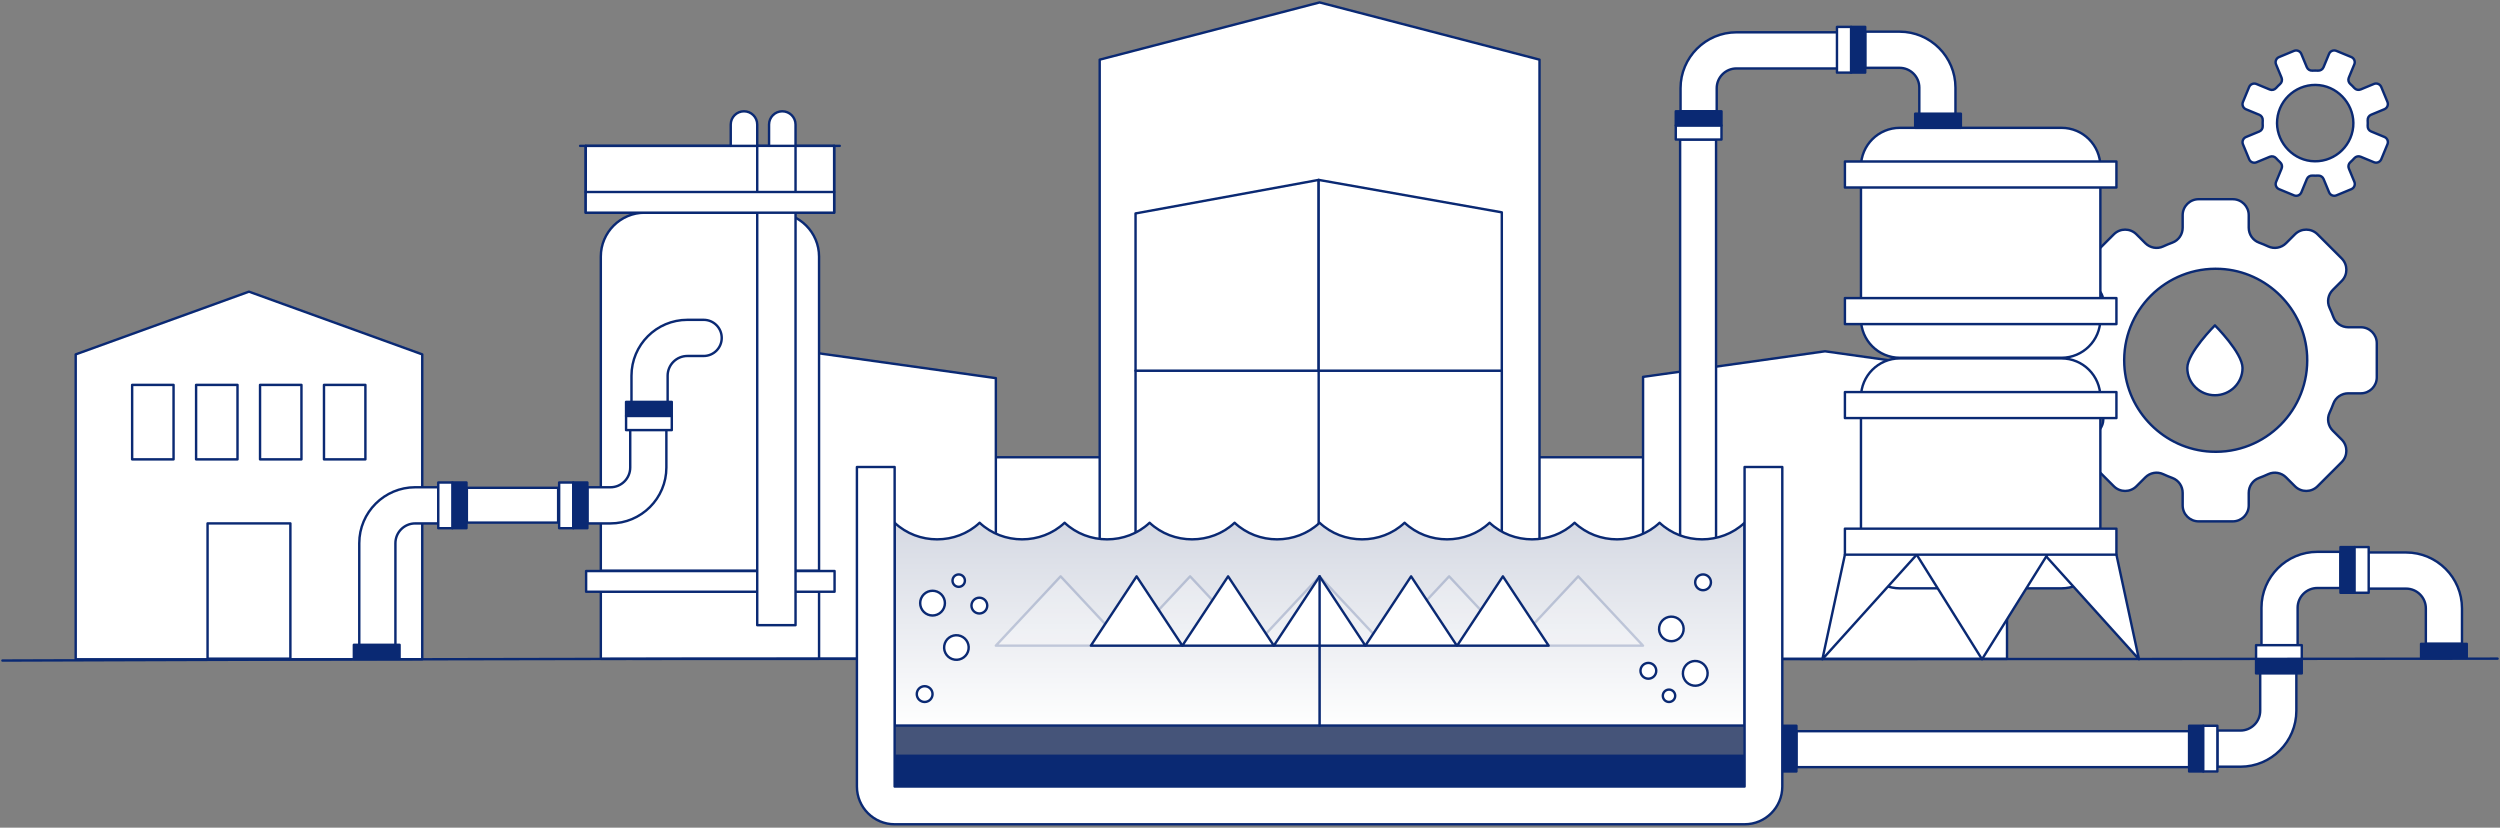 <svg width="1030" height="341" viewBox="0 0 1030 341" fill="none" xmlns="http://www.w3.org/2000/svg">
<rect x="0" y="0" width="1030" height="341" fill="#808080" stroke="none"/>
<path d="M173.964 271.619H31.186V146.008L102.577 120.164L173.964 146.008V271.619Z" fill="white" stroke="#0A2973" stroke-linecap="round" stroke-linejoin="round"/>
<path d="M119.638 215.635H85.516V271.386H119.638V215.635Z" fill="white" stroke="#0A2973" stroke-linecap="round" stroke-linejoin="round"/>
<path d="M71.505 158.575H54.444V189.257H71.505V158.575Z" fill="white" stroke="#0A2973" stroke-linecap="round" stroke-linejoin="round"/>
<path d="M97.851 158.575H80.79V189.257H97.851V158.575Z" fill="white" stroke="#0A2973" stroke-linecap="round" stroke-linejoin="round"/>
<path d="M124.197 158.575H107.136V189.257H124.197V158.575Z" fill="white" stroke="#0A2973" stroke-linecap="round" stroke-linejoin="round"/>
<path d="M150.542 158.575H133.481V189.257H150.542V158.575Z" fill="white" stroke="#0A2973" stroke-linecap="round" stroke-linejoin="round"/>
<path d="M710.001 188.395H377.357V271.086H710.001V188.395Z" fill="white" stroke="#0A2973" stroke-linecap="round" stroke-linejoin="round"/>
<path d="M335.449 145.303L287.265 152.058V271.438H335.778V145.349L335.449 145.303Z" fill="#C5DDEF"/>
<path d="M335.778 145.349V271.437H355.044V148.051L335.778 145.349Z" fill="white"/>
<path d="M381.506 151.76L355.044 148.05V271.437H381.506V151.76Z" fill="url(#paint0_linear_356_2547)"/>
<path d="M260.608 155.794V271.437H287.265V152.057L260.608 155.794Z" fill="#90ADC6"/>
<path d="M410.289 155.795L381.506 151.761V271.438H410.289V155.795Z" fill="#90ADC6"/>
<path d="M410.29 155.794L335.449 145.302L260.608 155.794V271.437H410.29V155.794Z" fill="white" stroke="#0A2973" stroke-linecap="round" stroke-linejoin="round"/>
<path d="M751.903 144.635L703.72 151.39V270.77H752.233V144.682L751.903 144.635Z" fill="#C5DDEF"/>
<path d="M752.233 144.681V270.77H771.499V147.379L752.233 144.681Z" fill="white"/>
<path d="M797.961 151.088L771.499 147.378V270.77H797.961V151.088Z" fill="url(#paint1_linear_356_2547)"/>
<path d="M826.744 155.127L797.961 151.088V270.77H826.744V155.127Z" fill="#90ADC6"/>
<path d="M826.892 155.274L751.917 144.732L676.942 155.274V271.47H826.892V155.274Z" fill="white" stroke="#0A2973" stroke-linecap="round" stroke-linejoin="round"/>
<path d="M634.278 24.578L543.676 1L453.074 24.578V271.437H634.278V24.578Z" fill="white" stroke="#0A2973" stroke-linecap="round" stroke-linejoin="round"/>
<path d="M618.743 152.714H467.844V239.167H618.743V152.714Z" fill="white" stroke="#0A2973" stroke-linecap="round" stroke-linejoin="round"/>
<path d="M543.294 74.121L467.844 87.931V152.714H543.294V74.121Z" fill="white" stroke="#0A2973" stroke-linecap="round" stroke-linejoin="round"/>
<path d="M618.743 152.714H543.294V239.167H618.743V152.714Z" fill="white" stroke="#0A2973" stroke-linecap="round" stroke-linejoin="round"/>
<path d="M618.743 87.487L543.294 74.121V152.714H618.743V87.487Z" fill="white" stroke="#0A2973" stroke-linecap="round" stroke-linejoin="round"/>
<path d="M979.234 155.474V141.403C979.234 137.773 976.29 134.829 972.66 134.829H967.488C964.763 134.829 962.293 133.163 961.351 130.605C960.873 129.305 960.344 128.028 959.763 126.78C958.617 124.305 959.179 121.371 961.11 119.44L964.773 115.777C967.34 113.21 967.34 109.05 964.773 106.483L954.824 96.534C952.257 93.967 948.097 93.967 945.53 96.534L941.867 100.197C939.936 102.128 937.002 102.69 934.527 101.543C933.278 100.963 932.002 100.434 930.702 99.956C928.148 99.013 926.477 96.543 926.477 93.818V88.647C926.477 85.016 923.534 82.073 919.904 82.073H905.832C902.202 82.073 899.259 85.016 899.259 88.647V93.818C899.259 96.543 897.592 99.013 895.034 99.956C893.734 100.434 892.457 100.963 891.209 101.543C888.734 102.69 885.8 102.128 883.869 100.197L880.206 96.534C877.639 93.967 873.479 93.967 870.912 96.534L860.963 106.483C858.396 109.05 858.396 113.21 860.963 115.777L864.626 119.44C866.557 121.371 867.119 124.305 865.972 126.78C865.392 128.028 864.863 129.305 864.385 130.605C863.442 133.158 860.972 134.829 858.247 134.829H853.076C849.445 134.829 846.502 137.773 846.502 141.403V155.474C846.502 159.105 849.445 162.048 853.076 162.048H858.247C860.972 162.048 863.442 163.715 864.385 166.273C864.863 167.573 865.392 168.849 865.972 170.098C867.119 172.572 866.557 175.506 864.626 177.438L860.963 181.101C858.396 183.668 858.396 187.827 860.963 190.395L870.912 200.344C873.479 202.911 877.639 202.911 880.206 200.344L883.869 196.681C885.8 194.749 888.734 194.188 891.209 195.334C892.457 195.91 893.734 196.444 895.034 196.922C897.587 197.864 899.259 200.334 899.259 203.059V208.231C899.259 211.861 902.202 214.805 905.832 214.805H919.904C923.534 214.805 926.477 211.861 926.477 208.231V203.059C926.477 200.334 928.144 197.864 930.702 196.922C932.002 196.444 933.278 195.915 934.527 195.334C937.002 194.188 939.936 194.749 941.867 196.681L945.53 200.344C948.097 202.911 952.257 202.911 954.824 200.344L964.773 190.395C967.34 187.827 967.34 183.668 964.773 181.101L961.11 177.438C959.179 175.506 958.617 172.572 959.763 170.098C960.344 168.849 960.873 167.573 961.351 166.273C962.293 163.719 964.763 162.048 967.488 162.048H972.66C976.29 162.048 979.234 159.105 979.234 155.474V155.474ZM910.906 186.096C891.752 185.126 876.186 169.56 875.215 150.4C874.083 128.028 892.462 109.649 914.834 110.782C933.989 111.752 949.555 127.318 950.53 146.473C951.662 168.845 933.283 187.224 910.911 186.091L910.906 186.096Z" fill="white" stroke="#0A2973" stroke-linecap="round" stroke-linejoin="round"/>
<path d="M975.483 49.505C975.429 48.536 976.003 47.638 976.901 47.265L982.379 44.993C983.557 44.506 984.112 43.158 983.625 41.98L981.073 35.832C980.586 34.657 979.238 34.099 978.06 34.587L972.579 36.859C971.68 37.231 970.64 37.006 969.992 36.281C969.463 35.688 968.898 35.123 968.301 34.59C967.576 33.942 967.326 32.908 967.701 32.01L969.976 26.51C970.464 25.332 969.902 23.985 968.728 23.5L962.576 20.955C961.398 20.468 960.05 21.029 959.566 22.203L957.291 27.704C956.918 28.605 956.013 29.157 955.041 29.106C954.239 29.061 953.44 29.064 952.647 29.106C951.678 29.16 950.779 28.583 950.407 27.688L948.135 22.21C947.647 21.035 946.299 20.477 945.122 20.965L938.973 23.516C937.795 24.004 937.24 25.352 937.728 26.529L940 32.01C940.372 32.908 940.147 33.948 939.422 34.596C938.829 35.126 938.264 35.691 937.731 36.288C937.083 37.013 936.049 37.263 935.151 36.888L929.651 34.612C928.473 34.125 927.125 34.686 926.64 35.861L924.096 42.012C923.608 43.19 924.169 44.538 925.344 45.022L930.844 47.297C931.746 47.67 932.298 48.575 932.247 49.547C932.202 50.349 932.205 51.145 932.247 51.941C932.301 52.91 931.727 53.808 930.828 54.181L925.35 56.453C924.173 56.94 923.617 58.288 924.105 59.466L926.656 65.614C927.144 66.792 928.492 67.347 929.67 66.859L935.148 64.587C936.046 64.215 937.086 64.44 937.734 65.165C938.264 65.758 938.829 66.323 939.425 66.856C940.151 67.504 940.401 68.537 940.026 69.436L937.75 74.936C937.263 76.114 937.824 77.462 938.999 77.946L945.151 80.491C946.328 80.978 947.676 80.417 948.161 79.242L950.436 73.742C950.808 72.841 951.713 72.289 952.686 72.34C953.488 72.385 954.287 72.382 955.08 72.34C956.049 72.285 956.947 72.863 957.319 73.758L959.592 79.239C960.079 80.414 961.427 80.972 962.605 80.484L968.753 77.933C969.928 77.445 970.486 76.098 969.999 74.92L967.727 69.442C967.354 68.544 967.579 67.504 968.304 66.856C968.898 66.326 969.463 65.762 969.995 65.165C970.644 64.44 971.677 64.189 972.576 64.565L978.076 66.84C979.254 67.328 980.602 66.766 981.086 65.592L983.631 59.44C984.119 58.262 983.557 56.915 982.383 56.43L976.882 54.155C975.98 53.783 975.429 52.878 975.48 51.906C975.525 51.103 975.522 50.304 975.48 49.512L975.483 49.505ZM969.524 52.214C968.686 60.968 960.84 67.334 952.098 66.349C943.745 65.406 937.407 57.595 938.206 49.226C939.044 40.472 946.89 34.105 955.631 35.091C963.985 36.034 970.323 43.845 969.521 52.214H969.524Z" fill="white" stroke="#0A2973" stroke-linecap="round" stroke-linejoin="round"/>
<path d="M265.626 87.635H319.362C329.344 87.635 337.449 95.741 337.449 105.722V235.134H247.535V105.722C247.535 95.741 255.64 87.635 265.622 87.635H265.626Z" fill="white" stroke="#0A2973" stroke-linecap="round" stroke-linejoin="round"/>
<path d="M337.454 243.667H247.539V271.439H337.454V243.667Z" fill="white" stroke="#0A2973" stroke-linecap="round" stroke-linejoin="round"/>
<path d="M343.842 235.26H241.481V243.789H343.842V235.26Z" fill="white" stroke="#0A2973" stroke-linecap="round" stroke-linejoin="round"/>
<path d="M343.675 60.092H241.314V87.635H343.675V60.092Z" fill="white" stroke="#0A2973" stroke-linecap="round" stroke-linejoin="round"/>
<path d="M316.851 60.092V51.308C316.851 48.295 319.293 45.853 322.306 45.853C325.318 45.853 327.76 48.295 327.76 51.308V257.571H311.976V51.308C311.976 48.295 309.534 45.853 306.521 45.853C303.508 45.853 301.066 48.295 301.066 51.308V60.092" fill="white"/>
<path d="M316.851 60.092V51.308C316.851 48.295 319.293 45.853 322.306 45.853C325.318 45.853 327.76 48.295 327.76 51.308V257.571H311.976V51.308C311.976 48.295 309.534 45.853 306.521 45.853C303.508 45.853 301.066 48.295 301.066 51.308V60.092" stroke="#0A2973" stroke-linecap="round" stroke-linejoin="round"/>
<path d="M343.675 79.106H241.314V87.635H343.675V79.106Z" fill="white" stroke="#0A2973" stroke-linecap="round" stroke-linejoin="round"/>
<path d="M239.011 60.092H345.978" stroke="#0A2973" stroke-linecap="round" stroke-linejoin="round"/>
<path d="M343.675 79.107V60.092" stroke="#0A2973" stroke-linecap="round" stroke-linejoin="round"/>
<path d="M241.314 79.107V60.092" stroke="#0A2973" stroke-linecap="round" stroke-linejoin="round"/>
<path d="M740.126 301.248V308.073V316.058H901.924V308.073V301.248H740.126Z" fill="white" stroke="#0A2973" stroke-linecap="round" stroke-linejoin="round"/>
<path d="M907.741 317.849V299.015H901.924V317.849H907.741Z" fill="#0A2973" stroke="#0A2973" stroke-linecap="round" stroke-linejoin="round"/>
<path d="M740.125 317.849V299.015H734.309V317.849H740.125Z" fill="#0A2973" stroke="#0A2973" stroke-linecap="round" stroke-linejoin="round"/>
<path d="M946.097 277.437V292.841C946.097 305.547 935.762 315.881 923.056 315.881H913.558V300.984H923.056C927.545 300.984 931.204 297.33 931.204 292.836V277.433" fill="white"/>
<path d="M946.097 277.437V292.841C946.097 305.547 935.762 315.881 923.056 315.881H913.558V300.984H923.056C927.545 300.984 931.204 297.33 931.204 292.836V277.433" stroke="#0A2973" stroke-linecap="round" stroke-linejoin="round"/>
<path d="M913.558 317.85V299.016H907.741V317.85H913.558Z" fill="white" stroke="#0A2973" stroke-linecap="round" stroke-linejoin="round"/>
<path d="M929.496 277.437H948.33V271.62H929.496V277.437Z" fill="#0A2973" stroke="#0A2973" stroke-linecap="round" stroke-linejoin="round"/>
<path d="M923.92 151.607C923.92 157.81 918.828 162.838 912.546 162.838C906.264 162.838 901.172 157.81 901.172 151.607C901.172 145.404 912.546 134.055 912.546 134.055C912.546 134.055 923.92 145.404 923.92 151.607Z" fill="white" stroke="#0A2973" stroke-linecap="round" stroke-linejoin="round"/>
<path d="M931.729 265.803V250.399C931.729 237.693 942.063 227.359 954.769 227.359H964.268V242.256H954.769C950.28 242.256 946.622 245.91 946.622 250.404V265.807" fill="white"/>
<path d="M931.729 265.803V250.399C931.729 237.693 942.063 227.359 954.769 227.359H964.268V242.256H954.769C950.28 242.256 946.622 245.91 946.622 250.404V265.807" stroke="#0A2973" stroke-linecap="round" stroke-linejoin="round"/>
<path d="M964.268 225.391V244.225H970.085V225.391H964.268Z" fill="#0A2973" stroke="#0A2973" stroke-linecap="round" stroke-linejoin="round"/>
<path d="M948.33 265.803H929.496V271.62H948.33V265.803Z" fill="white" stroke="#0A2973" stroke-linecap="round" stroke-linejoin="round"/>
<path d="M975.901 227.619H991.304C1004.01 227.619 1014.34 237.953 1014.34 250.659V265.264H999.447V250.659C999.447 246.17 995.794 242.512 991.3 242.512H975.896" fill="white"/>
<path d="M975.901 227.619H991.304C1004.01 227.619 1014.34 237.953 1014.34 250.659V265.264H999.447V250.659C999.447 246.17 995.794 242.512 991.3 242.512H975.896" stroke="#0A2973" stroke-linecap="round" stroke-linejoin="round"/>
<path d="M1016.31 265.268H997.479V271.085H1016.31V265.268Z" fill="#0A2973" stroke="#0A2973" stroke-linecap="round" stroke-linejoin="round"/>
<path d="M975.901 244.22V225.385H970.084V244.22H975.901Z" fill="white" stroke="#0A2973" stroke-linecap="round" stroke-linejoin="round"/>
<path d="M192.347 200.978V207.58V215.304H229.951V207.58V200.978H192.347Z" fill="white" stroke="#0A2973" stroke-linecap="round" stroke-linejoin="round"/>
<path d="M236.183 217.619V198.785H230.366V217.619H236.183Z" fill="white" stroke="#0A2973" stroke-linecap="round" stroke-linejoin="round"/>
<path d="M192.195 217.619V198.785H186.378V217.619H192.195Z" fill="#0A2973" stroke="#0A2973" stroke-linecap="round" stroke-linejoin="round"/>
<path d="M260.171 165.572V154.811C260.171 142.086 270.487 131.771 283.212 131.771H289.906C294.019 131.771 297.353 135.104 297.353 139.217C297.353 143.331 294.019 146.664 289.906 146.664H283.212C278.713 146.664 275.064 150.313 275.064 154.811V165.572" fill="white"/>
<path d="M260.171 165.572V154.811C260.171 142.086 270.487 131.771 283.212 131.771H289.906C294.019 131.771 297.353 135.104 297.353 139.217C297.353 143.331 294.019 146.664 289.906 146.664H283.212C278.713 146.664 275.064 150.313 275.064 154.811V165.572" stroke="#0A2973" stroke-linecap="round" stroke-linejoin="round"/>
<path d="M276.773 165.572H257.938V171.389H276.773V165.572Z" fill="#0A2973" stroke="#0A2973" stroke-linecap="round" stroke-linejoin="round"/>
<path d="M274.545 177.206V192.61C274.545 205.316 264.21 215.65 251.504 215.65H242.006V200.753H251.504C255.993 200.753 259.652 197.099 259.652 192.605V177.202" fill="white"/>
<path d="M274.545 177.206V192.61C274.545 205.316 264.21 215.65 251.504 215.65H242.006V200.753H251.504C255.993 200.753 259.652 197.099 259.652 192.605V177.202" stroke="#0A2973" stroke-linecap="round" stroke-linejoin="round"/>
<path d="M242.001 217.619V198.785H236.184V217.619H242.001Z" fill="#0A2973" stroke="#0A2973" stroke-linecap="round" stroke-linejoin="round"/>
<path d="M257.943 177.207H276.777V171.39H257.943V177.207Z" fill="white" stroke="#0A2973" stroke-linecap="round" stroke-linejoin="round"/>
<path d="M148.018 265.658V223.793C148.018 211.086 158.352 200.752 171.058 200.752H180.557V215.65H171.058C166.569 215.65 162.911 219.303 162.911 223.797V265.663" fill="white"/>
<path d="M148.018 265.658V223.793C148.018 211.086 158.352 200.752 171.058 200.752H180.557V215.65H171.058C166.569 215.65 162.911 219.303 162.911 223.797V265.663" stroke="#0A2973" stroke-linecap="round" stroke-linejoin="round"/>
<path d="M180.562 198.786V217.62H186.379V198.786H180.562Z" fill="white" stroke="#0A2973" stroke-linecap="round" stroke-linejoin="round"/>
<path d="M164.624 265.659H145.79V271.476H164.624V265.659Z" fill="#0A2973" stroke="#0A2973" stroke-linecap="round" stroke-linejoin="round"/>
<path d="M1 272.146C431.072 270.494 598.927 272.001 1029 271.36" stroke="#0A2973" stroke-linecap="round" stroke-linejoin="round"/>
<path d="M865.351 226.383V163.673C865.351 154.83 858.182 147.662 849.339 147.662H782.73C773.887 147.662 766.718 154.83 766.718 163.673V226.383C766.718 235.226 773.887 242.395 782.73 242.395H849.339C858.182 242.395 865.351 235.226 865.351 226.383Z" fill="white" stroke="#0A2973" stroke-linecap="round" stroke-linejoin="round"/>
<path d="M871.967 172.25V161.53H760.103V172.25H871.967Z" fill="white" stroke="#0A2973" stroke-linecap="round" stroke-linejoin="round"/>
<path d="M760.102 228.528L750.817 271.619L789.67 228.528" fill="white"/>
<path d="M760.102 228.528L750.817 271.619L789.67 228.528" stroke="#0A2973" stroke-linecap="round" stroke-linejoin="round"/>
<path d="M871.966 228.528L881.251 271.619L842.394 228.528" fill="white"/>
<path d="M871.966 228.528L881.251 271.619L842.394 228.528" stroke="#0A2973" stroke-linecap="round" stroke-linejoin="round"/>
<path d="M843.518 228.528L816.596 271.619L789.67 228.528" fill="white"/>
<path d="M843.518 228.528L816.596 271.619L789.67 228.528" stroke="#0A2973" stroke-linecap="round" stroke-linejoin="round"/>
<path d="M865.351 131.39V68.68C865.351 59.837 858.182 52.668 849.339 52.668L782.73 52.668C773.887 52.668 766.718 59.837 766.718 68.68V131.39C766.718 140.233 773.887 147.401 782.73 147.401H849.339C858.182 147.401 865.351 140.233 865.351 131.39Z" fill="white" stroke="#0A2973" stroke-linecap="round" stroke-linejoin="round"/>
<path d="M871.967 77.255V66.535H760.103V77.255H871.967Z" fill="white" stroke="#0A2973" stroke-linecap="round" stroke-linejoin="round"/>
<path d="M871.967 133.53V122.811H760.103V133.53H871.967Z" fill="white" stroke="#0A2973" stroke-linecap="round" stroke-linejoin="round"/>
<path d="M707.021 264.502C707.021 268.272 703.966 271.331 700.192 271.331H699.036C695.266 271.331 692.207 268.277 692.207 264.502V57.487H707.016V264.502H707.021Z" fill="white" stroke="#0A2973" stroke-linecap="round" stroke-linejoin="round"/>
<path d="M690.419 57.487H709.253V51.671H690.419V57.487Z" fill="white" stroke="#0A2973" stroke-linecap="round" stroke-linejoin="round"/>
<path d="M805.649 46.851V36.09C805.649 23.383 795.315 13.049 782.609 13.049H768.468V27.947H782.609C787.098 27.947 790.756 31.601 790.756 36.094V46.855" fill="white"/>
<path d="M805.649 46.851V36.09C805.649 23.383 795.315 13.049 782.609 13.049H768.468V27.947H782.609C787.098 27.947 790.756 31.601 790.756 36.094V46.855" stroke="#0A2973" stroke-linecap="round" stroke-linejoin="round"/>
<path d="M762.646 11.082V29.916H768.463V11.082H762.646Z" fill="#0A2973" stroke="#0A2973" stroke-linecap="round" stroke-linejoin="round"/>
<path d="M789.048 52.666H807.882V46.849H789.048V52.666Z" fill="#0A2973" stroke="#0A2973" stroke-linecap="round" stroke-linejoin="round"/>
<path d="M756.829 13.31H715.428C702.721 13.31 692.387 23.644 692.387 36.351V45.849H707.285V36.351C707.285 31.861 710.939 28.203 715.432 28.203H756.834" fill="white"/>
<path d="M756.829 13.31H715.428C702.721 13.31 692.387 23.644 692.387 36.351V45.849H707.285V36.351C707.285 31.861 710.939 28.203 715.432 28.203H756.834" stroke="#0A2973" stroke-linecap="round" stroke-linejoin="round"/>
<path d="M690.419 51.671H709.253V45.854H690.419V51.671Z" fill="#0A2973" stroke="#0A2973" stroke-linecap="round" stroke-linejoin="round"/>
<path d="M762.646 29.916V11.082H756.829V29.916H762.646Z" fill="white" stroke="#0A2973" stroke-linecap="round" stroke-linejoin="round"/>
<path d="M718.766 298.926H368.591V324.06H718.766V298.926Z" fill="#0A2973" fill-opacity="0.5"/>
<path d="M718.766 298.926V215.376C709.095 224.489 693.418 224.489 683.748 215.376C674.078 224.489 658.4 224.489 648.73 215.376C639.06 224.489 623.382 224.489 613.712 215.376C604.042 224.489 588.364 224.489 578.694 215.376C569.024 224.489 553.346 224.489 543.676 215.376C534.006 224.489 518.329 224.489 508.658 215.376C498.988 224.489 483.311 224.489 473.64 215.376C463.97 224.489 448.293 224.489 438.623 215.376C428.952 224.489 413.275 224.489 403.605 215.376C393.935 224.489 378.257 224.489 368.587 215.376V298.926H718.761H718.766Z" fill="url(#paint2_linear_356_2547)"/>
<path d="M718.766 298.926V215.376C709.095 224.489 693.418 224.489 683.748 215.376C674.078 224.489 658.4 224.489 648.73 215.376C639.06 224.489 623.382 224.489 613.712 215.376C604.042 224.489 588.364 224.489 578.694 215.376C569.024 224.489 553.346 224.489 543.676 215.376C534.006 224.489 518.329 224.489 508.658 215.376C498.988 224.489 483.311 224.489 473.64 215.376C463.97 224.489 448.293 224.489 438.623 215.376C428.952 224.489 413.275 224.489 403.605 215.376C393.935 224.489 378.257 224.489 368.587 215.376V298.926H718.761H718.766Z" stroke="#0A2973" stroke-linecap="round" stroke-linejoin="round"/>
<path d="M718.766 310.885H368.591V324.06H718.766V310.885Z" fill="#0A2973"/>
<path d="M718.766 192.409V324.059H368.591V192.409H353.049V324.059C353.049 332.643 360.008 339.602 368.591 339.602H718.766C727.349 339.602 734.308 332.643 734.308 324.059V192.409H718.766Z" fill="white" stroke="#0A2973" stroke-linecap="round" stroke-linejoin="round"/>
<path d="M693.594 259.929C694.041 257.17 692.168 254.571 689.409 254.123C686.651 253.676 684.052 255.549 683.604 258.307C683.156 261.066 685.029 263.665 687.788 264.113C690.547 264.561 693.146 262.688 693.594 259.929Z" fill="white" stroke="#0A2973" stroke-linecap="round" stroke-linejoin="round"/>
<path d="M679.124 279.621C680.919 279.621 682.374 278.166 682.374 276.372C682.374 274.577 680.919 273.122 679.124 273.122C677.329 273.122 675.874 274.577 675.874 276.372C675.874 278.166 677.329 279.621 679.124 279.621Z" fill="white" stroke="#0A2973" stroke-linecap="round" stroke-linejoin="round"/>
<path d="M701.658 243.169C703.453 243.169 704.908 241.714 704.908 239.919C704.908 238.125 703.453 236.67 701.658 236.67C699.864 236.67 698.409 238.125 698.409 239.919C698.409 241.714 699.864 243.169 701.658 243.169Z" fill="white" stroke="#0A2973" stroke-linecap="round" stroke-linejoin="round"/>
<path d="M703.477 278.241C703.928 275.463 702.041 272.844 699.262 272.393C696.483 271.942 693.865 273.829 693.414 276.608C692.963 279.387 694.85 282.005 697.629 282.456C700.408 282.907 703.026 281.02 703.477 278.241Z" fill="white" stroke="#0A2973" stroke-linecap="round" stroke-linejoin="round"/>
<path d="M687.629 289.213C689.039 289.213 690.182 288.07 690.182 286.66C690.182 285.25 689.039 284.106 687.629 284.106C686.219 284.106 685.075 285.25 685.075 286.66C685.075 288.07 686.219 289.213 687.629 289.213Z" fill="white" stroke="#0A2973" stroke-linecap="round" stroke-linejoin="round"/>
<path d="M399.044 267.524C399.458 264.76 397.552 262.184 394.789 261.771C392.025 261.357 389.449 263.262 389.035 266.026C388.622 268.79 390.527 271.366 393.291 271.78C396.055 272.193 398.631 270.288 399.044 267.524Z" fill="white" stroke="#0A2973" stroke-linecap="round" stroke-linejoin="round"/>
<path d="M403.493 252.755C405.288 252.755 406.743 251.3 406.743 249.505C406.743 247.711 405.288 246.256 403.493 246.256C401.698 246.256 400.243 247.711 400.243 249.505C400.243 251.3 401.698 252.755 403.493 252.755Z" fill="white" stroke="#0A2973" stroke-linecap="round" stroke-linejoin="round"/>
<path d="M380.959 289.212C382.754 289.212 384.209 287.757 384.209 285.962C384.209 284.167 382.754 282.713 380.959 282.713C379.164 282.713 377.709 284.167 377.709 285.962C377.709 287.757 379.164 289.212 380.959 289.212Z" fill="white" stroke="#0A2973" stroke-linecap="round" stroke-linejoin="round"/>
<path d="M387.814 252.095C389.805 250.104 389.805 246.877 387.814 244.886C385.823 242.896 382.596 242.896 380.605 244.886C378.615 246.877 378.615 250.104 380.605 252.095C382.596 254.086 385.823 254.086 387.814 252.095Z" fill="white" stroke="#0A2973" stroke-linecap="round" stroke-linejoin="round"/>
<path d="M394.989 241.776C396.399 241.776 397.542 240.633 397.542 239.223C397.542 237.813 396.399 236.67 394.989 236.67C393.578 236.67 392.435 237.813 392.435 239.223C392.435 240.633 393.578 241.776 394.989 241.776Z" fill="white" stroke="#0A2973" stroke-linecap="round" stroke-linejoin="round"/>
<g opacity="0.2">
<path d="M436.969 237.458L410.289 266.009H463.644L436.969 237.458Z" fill="white" stroke="#0A2973" stroke-linecap="round" stroke-linejoin="round"/>
<path d="M490.32 237.458L463.644 266.009H517L490.32 237.458Z" fill="white" stroke="#0A2973" stroke-linecap="round" stroke-linejoin="round"/>
<path d="M543.675 237.458L517 266.009H570.355L543.675 237.458Z" fill="white" stroke="#0A2973" stroke-linecap="round" stroke-linejoin="round"/>
<path d="M604.412 245.36L597.031 237.458L570.355 266.009H623.711L604.412 245.36Z" fill="white" stroke="#0A2973" stroke-linecap="round" stroke-linejoin="round"/>
<path d="M657.609 245.36L650.228 237.458L623.553 266.009H676.908L657.609 245.36Z" fill="white" stroke="#0A2973" stroke-linecap="round" stroke-linejoin="round"/>
<path d="M543.675 237.458V299.017" stroke="#0A2973" stroke-linecap="round" stroke-linejoin="round"/>
</g>
<path d="M468.283 237.458L449.434 266.009H487.131L468.283 237.458Z" fill="white" stroke="#0A2973" stroke-linecap="round" stroke-linejoin="round"/>
<path d="M505.979 237.458L487.131 266.009H524.828L505.979 237.458Z" fill="white" stroke="#0A2973" stroke-linecap="round" stroke-linejoin="round"/>
<path d="M543.676 237.458L524.827 266.009H562.524L543.676 237.458Z" fill="white" stroke="#0A2973" stroke-linecap="round" stroke-linejoin="round"/>
<path d="M586.586 245.36L581.372 237.458L562.524 266.009H600.221L586.586 245.36Z" fill="white" stroke="#0A2973" stroke-linecap="round" stroke-linejoin="round"/>
<path d="M624.403 245.36L619.19 237.458L600.341 266.009H638.038L624.403 245.36Z" fill="white" stroke="#0A2973" stroke-linecap="round" stroke-linejoin="round"/>
<path d="M543.676 237.458V299.017" stroke="#0A2973" stroke-linecap="round" stroke-linejoin="round"/>
<path d="M871.966 228.524V217.804H760.102V228.524H871.966Z" fill="white" stroke="#0A2973" stroke-linecap="round" stroke-linejoin="round"/>
<defs>
<linearGradient id="paint0_linear_356_2547" x1="367.844" y1="229.548" x2="369.7" y2="144.128" gradientUnits="userSpaceOnUse">
<stop stop-color="#C5DDEF"/>
<stop offset="0.95" stop-color="white"/>
</linearGradient>
<linearGradient id="paint1_linear_356_2547" x1="784.298" y1="228.881" x2="786.155" y2="143.46" gradientUnits="userSpaceOnUse">
<stop stop-color="#C5DDEF"/>
<stop offset="0.95" stop-color="white"/>
</linearGradient>
<linearGradient id="paint2_linear_356_2547" x1="543.676" y1="213.031" x2="543.676" y2="300.95" gradientUnits="userSpaceOnUse">
<stop stop-color="#D4D8E2"/>
<stop offset="1" stop-color="white"/>
</linearGradient>
</defs>
</svg>
